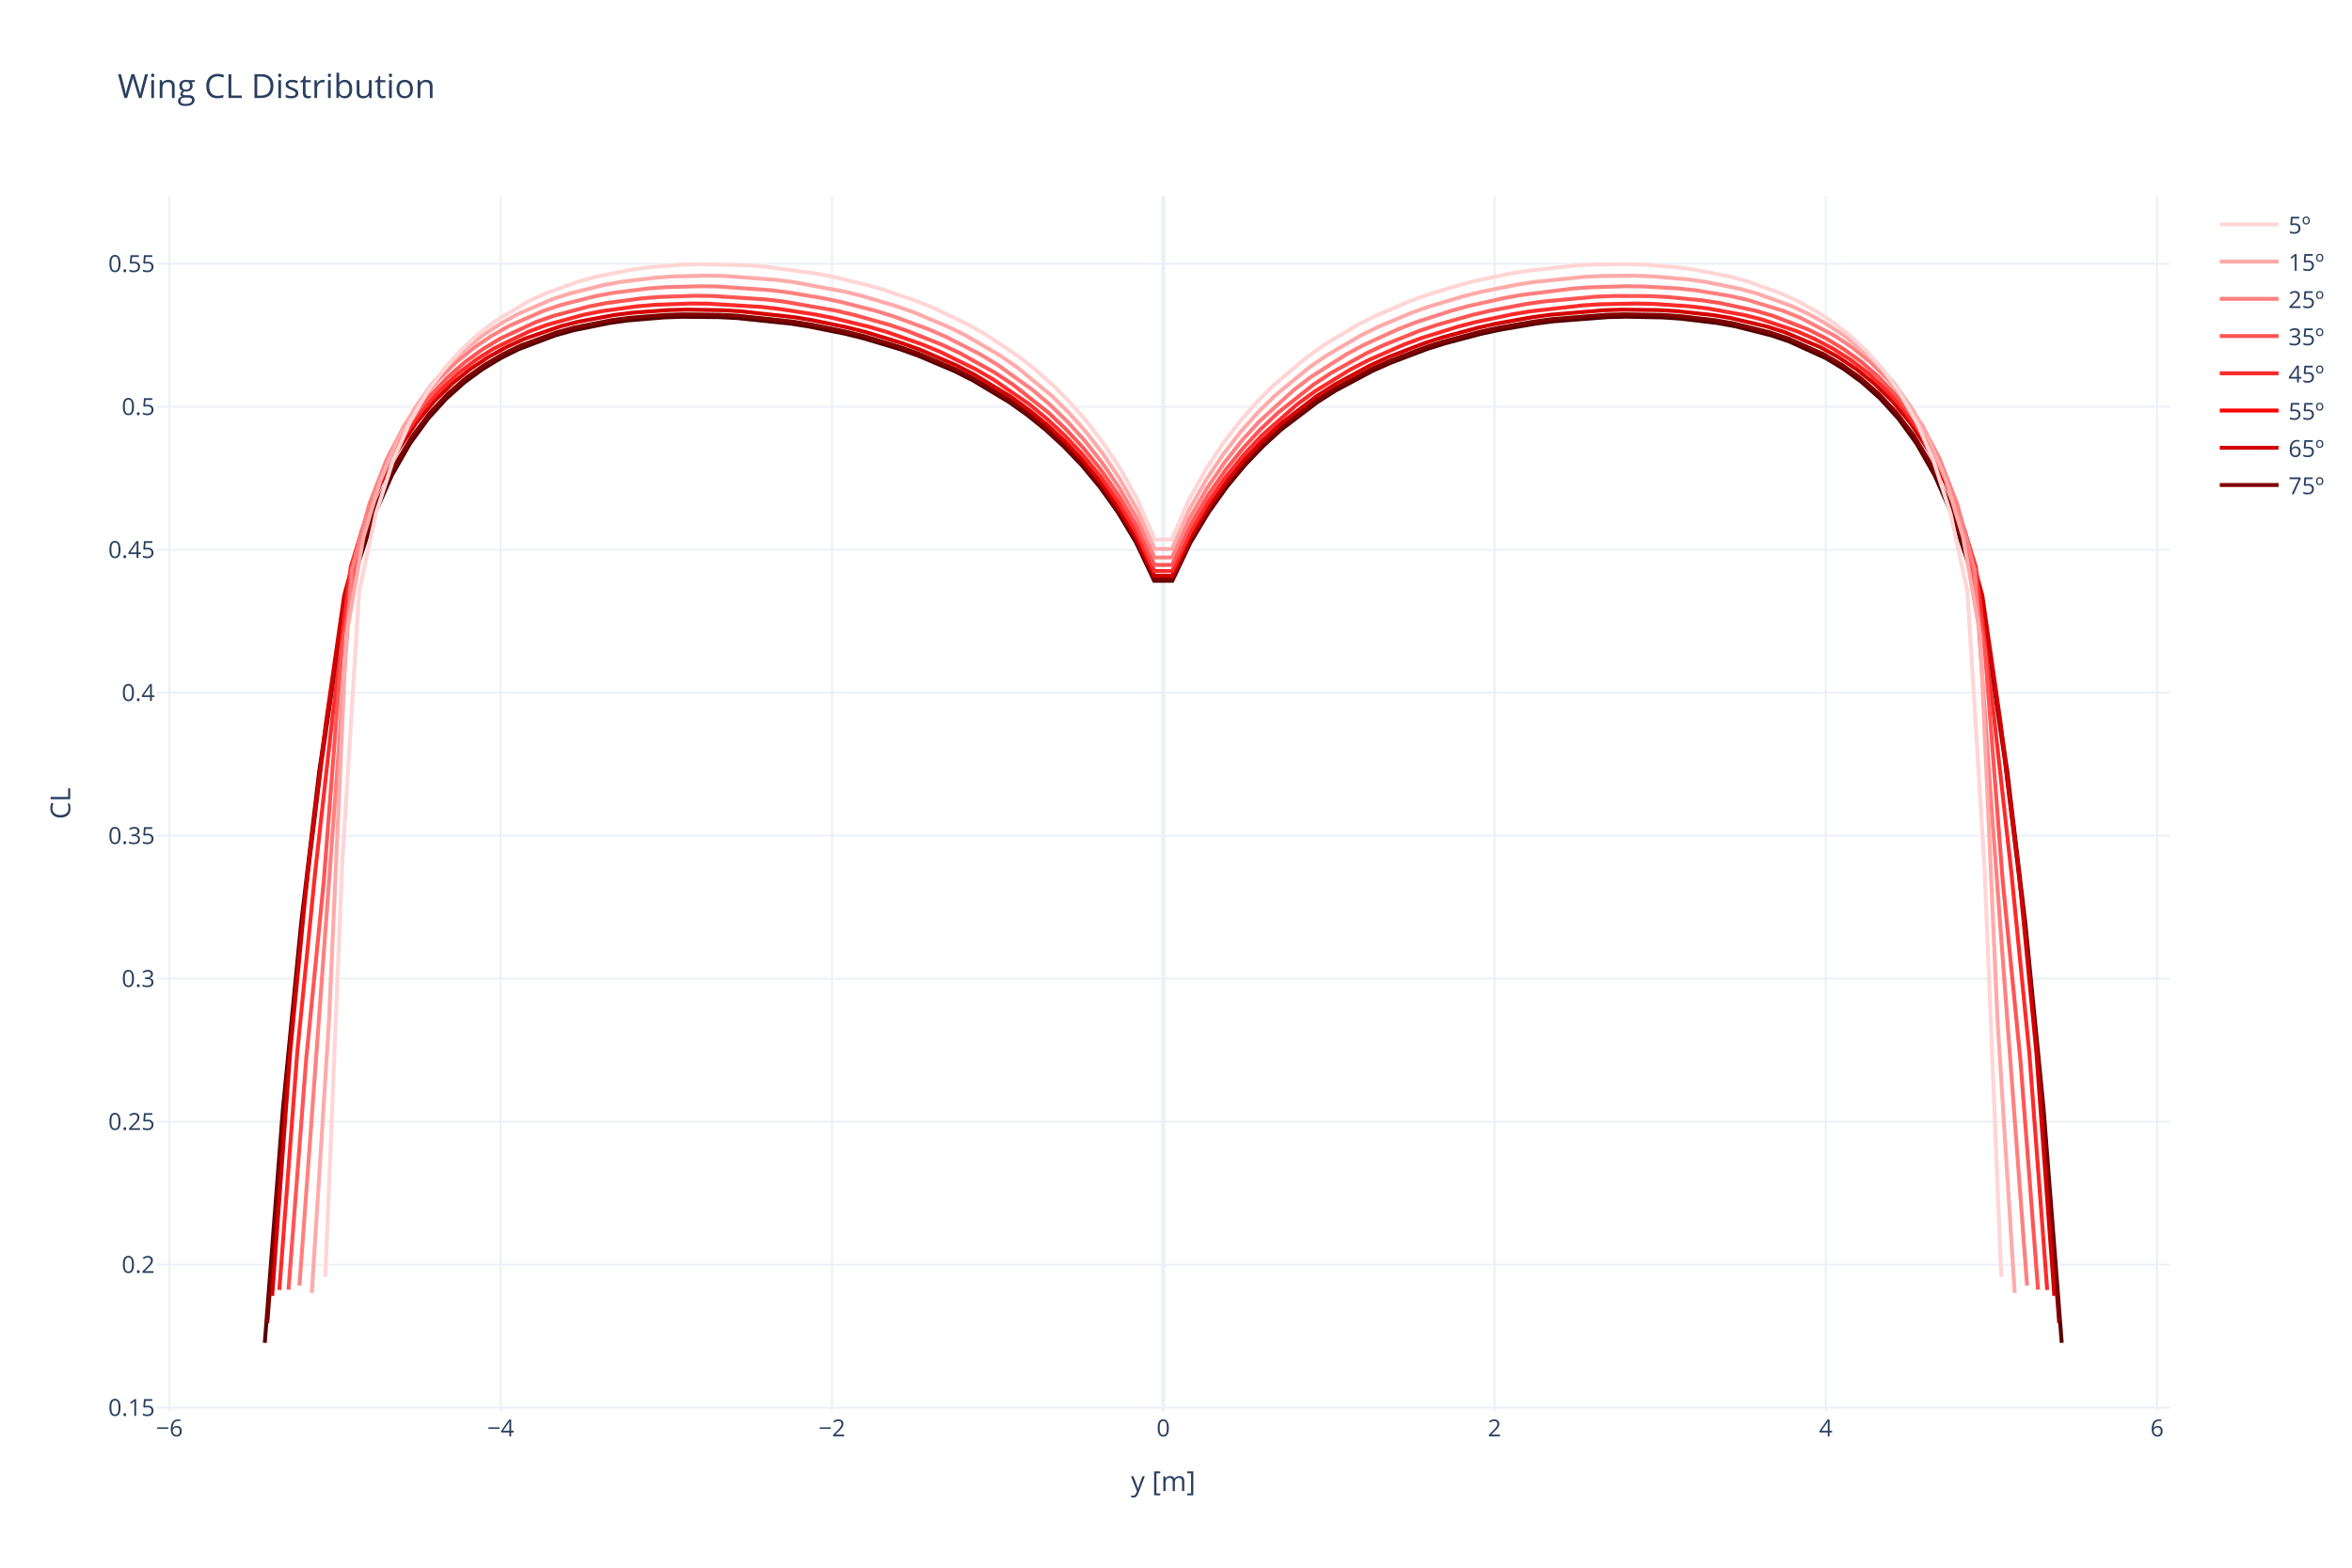 <?xml version="1.0" encoding="UTF-8" standalone="no"?>
<svg
   width="900pt"
   height="600pt"
   viewBox="0 0 900 600"
   version="1.1"
   id="svg145"
   sodipodi:docname="CL_vs_alpha2.svg"
   inkscape:version="1.4.2 (ebf0e94, 2025-05-08)"
   xmlns:inkscape="http://www.inkscape.org/namespaces/inkscape"
   xmlns:sodipodi="http://sodipodi.sourceforge.net/DTD/sodipodi-0.dtd"
   xmlns:xlink="http://www.w3.org/1999/xlink"
   xmlns="http://www.w3.org/2000/svg"
   xmlns:svg="http://www.w3.org/2000/svg">
  <sodipodi:namedview
     id="namedview145"
     pagecolor="#505050"
     bordercolor="#eeeeee"
     borderopacity="1"
     inkscape:showpageshadow="0"
     inkscape:pageopacity="0"
     inkscape:pagecheckerboard="0"
     inkscape:deskcolor="#505050"
     inkscape:document-units="pt"
     inkscape:zoom="1.16625"
     inkscape:cx="600.21436"
     inkscape:cy="400"
     inkscape:window-width="1920"
     inkscape:window-height="1171"
     inkscape:window-x="-9"
     inkscape:window-y="-9"
     inkscape:window-maximized="1"
     inkscape:current-layer="svg145" />
  <defs
     id="defs30">
    <g
       id="g30">
      <g
         id="glyph-0-0">
        <path
           d="M 0.453 -2.875 L 0.453 -3.469 L 4.688 -3.469 L 4.688 -2.875 Z M 0.453 -2.875 "
           id="path1" />
      </g>
      <g
         id="glyph-1-0">
        <path
           d="M 0.516 -2.75 C 0.516 -4.008 0.758 -4.953 1.25 -5.578 C 1.738 -6.203 2.461 -6.516 3.422 -6.516 C 3.754 -6.516 4.016 -6.488 4.203 -6.438 L 4.203 -5.812 C 3.984 -5.883 3.727 -5.922 3.438 -5.922 C 2.75 -5.922 2.223 -5.703 1.859 -5.266 C 1.492 -4.836 1.297 -4.164 1.266 -3.25 L 1.312 -3.25 C 1.633 -3.75 2.145 -4 2.844 -4 C 3.414 -4 3.867 -3.82 4.203 -3.469 C 4.535 -3.125 4.703 -2.656 4.703 -2.062 C 4.703 -1.395 4.52 -0.867 4.156 -0.484 C 3.789 -0.098 3.301 0.094 2.688 0.094 C 2.02 0.094 1.488 -0.156 1.094 -0.656 C 0.707 -1.156 0.516 -1.852 0.516 -2.75 Z M 2.672 -0.531 C 3.086 -0.531 3.41 -0.66 3.641 -0.922 C 3.867 -1.18 3.984 -1.562 3.984 -2.062 C 3.984 -2.488 3.875 -2.82 3.656 -3.062 C 3.445 -3.301 3.129 -3.422 2.703 -3.422 C 2.441 -3.422 2.203 -3.367 1.984 -3.266 C 1.766 -3.16 1.586 -3.008 1.453 -2.812 C 1.328 -2.625 1.266 -2.426 1.266 -2.219 C 1.266 -1.914 1.32 -1.633 1.438 -1.375 C 1.551 -1.113 1.719 -0.906 1.938 -0.75 C 2.156 -0.602 2.398 -0.531 2.672 -0.531 Z M 2.672 -0.531 "
           id="path2" />
      </g>
      <g
         id="glyph-1-1">
        <path
           d="M 4.969 -1.484 L 4.016 -1.484 L 4.016 0 L 3.312 0 L 3.312 -1.484 L 0.188 -1.484 L 0.188 -2.109 L 3.234 -6.453 L 4.016 -6.453 L 4.016 -2.141 L 4.969 -2.141 Z M 3.312 -2.141 L 3.312 -4.281 C 3.312 -4.695 3.328 -5.172 3.359 -5.703 L 3.328 -5.703 C 3.18 -5.422 3.047 -5.188 2.922 -5 L 0.922 -2.141 Z M 3.312 -2.141 "
           id="path3" />
      </g>
      <g
         id="glyph-1-2">
        <path
           d="M 4.656 0 L 0.438 0 L 0.438 -0.625 L 2.125 -2.328 C 2.645 -2.848 2.984 -3.219 3.141 -3.438 C 3.305 -3.664 3.43 -3.883 3.516 -4.094 C 3.598 -4.301 3.641 -4.531 3.641 -4.781 C 3.641 -5.125 3.535 -5.395 3.328 -5.594 C 3.117 -5.789 2.832 -5.891 2.469 -5.891 C 2.195 -5.891 1.941 -5.844 1.703 -5.75 C 1.461 -5.664 1.195 -5.508 0.906 -5.281 L 0.516 -5.781 C 1.109 -6.27 1.754 -6.516 2.453 -6.516 C 3.055 -6.516 3.531 -6.359 3.875 -6.047 C 4.219 -5.742 4.391 -5.332 4.391 -4.812 C 4.391 -4.406 4.273 -4 4.047 -3.594 C 3.816 -3.195 3.391 -2.695 2.766 -2.094 L 1.359 -0.719 L 1.359 -0.672 L 4.656 -0.672 Z M 4.656 0 "
           id="path4" />
      </g>
      <g
         id="glyph-1-3">
        <path
           d="M 4.703 -3.219 C 4.703 -2.113 4.523 -1.285 4.172 -0.734 C 3.816 -0.18 3.281 0.094 2.562 0.094 C 1.875 0.094 1.348 -0.188 0.984 -0.75 C 0.629 -1.312 0.453 -2.133 0.453 -3.219 C 0.453 -4.344 0.625 -5.176 0.969 -5.719 C 1.32 -6.258 1.852 -6.531 2.562 -6.531 C 3.258 -6.531 3.789 -6.242 4.156 -5.672 C 4.52 -5.109 4.703 -4.289 4.703 -3.219 Z M 1.188 -3.219 C 1.188 -2.281 1.297 -1.598 1.516 -1.172 C 1.734 -0.754 2.082 -0.547 2.562 -0.547 C 3.051 -0.547 3.406 -0.758 3.625 -1.188 C 3.844 -1.625 3.953 -2.301 3.953 -3.219 C 3.953 -4.145 3.844 -4.82 3.625 -5.25 C 3.406 -5.676 3.051 -5.891 2.562 -5.891 C 2.082 -5.891 1.734 -5.676 1.516 -5.25 C 1.297 -4.832 1.188 -4.156 1.188 -3.219 Z M 1.188 -3.219 "
           id="path5" />
      </g>
      <g
         id="glyph-1-4">
        <path
           d="M 0.672 -0.469 C 0.672 -0.664 0.711 -0.812 0.797 -0.906 C 0.891 -1.008 1.02 -1.062 1.188 -1.062 C 1.352 -1.062 1.484 -1.008 1.578 -0.906 C 1.68 -0.812 1.734 -0.664 1.734 -0.469 C 1.734 -0.281 1.68 -0.133 1.578 -0.031 C 1.484 0.07 1.352 0.125 1.188 0.125 C 1.039 0.125 0.914 0.078 0.812 -0.016 C 0.719 -0.109 0.672 -0.258 0.672 -0.469 Z M 0.672 -0.469 "
           id="path6" />
      </g>
      <g
         id="glyph-1-5">
        <path
           d="M 3.141 0 L 2.438 0 L 2.438 -4.578 C 2.438 -4.961 2.445 -5.32 2.469 -5.656 C 2.406 -5.594 2.332 -5.523 2.25 -5.453 C 2.176 -5.391 1.832 -5.109 1.219 -4.609 L 0.828 -5.109 L 2.531 -6.422 L 3.141 -6.422 Z M 3.141 0 "
           id="path7" />
      </g>
      <g
         id="glyph-1-6">
        <path
           d="M 2.453 -3.922 C 3.129 -3.922 3.66 -3.754 4.047 -3.422 C 4.43 -3.086 4.625 -2.629 4.625 -2.047 C 4.625 -1.379 4.41 -0.852 3.984 -0.469 C 3.566 -0.094 2.984 0.094 2.234 0.094 C 1.516 0.094 0.961 -0.023 0.578 -0.266 L 0.578 -0.969 C 0.785 -0.832 1.039 -0.727 1.344 -0.656 C 1.656 -0.582 1.957 -0.547 2.25 -0.547 C 2.77 -0.547 3.172 -0.664 3.453 -0.906 C 3.734 -1.145 3.875 -1.492 3.875 -1.953 C 3.875 -2.859 3.328 -3.312 2.234 -3.312 C 1.953 -3.312 1.578 -3.266 1.109 -3.172 L 0.734 -3.422 L 0.984 -6.422 L 4.172 -6.422 L 4.172 -5.75 L 1.609 -5.75 L 1.438 -3.828 C 1.781 -3.891 2.117 -3.922 2.453 -3.922 Z M 2.453 -3.922 "
           id="path8" />
      </g>
      <g
         id="glyph-1-7">
        <path
           d="M 4.422 -4.906 C 4.422 -4.5 4.305 -4.164 4.078 -3.906 C 3.848 -3.645 3.52 -3.473 3.094 -3.391 L 3.094 -3.344 C 3.613 -3.281 4 -3.117 4.25 -2.859 C 4.5 -2.598 4.625 -2.25 4.625 -1.812 C 4.625 -1.207 4.41 -0.738 3.984 -0.406 C 3.555 -0.07 2.953 0.094 2.172 0.094 C 1.828 0.094 1.516 0.066 1.234 0.016 C 0.953 -0.035 0.676 -0.129 0.406 -0.266 L 0.406 -0.953 C 0.688 -0.816 0.984 -0.711 1.297 -0.641 C 1.617 -0.566 1.922 -0.531 2.203 -0.531 C 3.305 -0.531 3.859 -0.969 3.859 -1.844 C 3.859 -2.613 3.25 -3 2.031 -3 L 1.391 -3 L 1.391 -3.641 L 2.031 -3.641 C 2.531 -3.641 2.926 -3.75 3.219 -3.969 C 3.52 -4.188 3.672 -4.492 3.672 -4.891 C 3.672 -5.203 3.562 -5.445 3.344 -5.625 C 3.125 -5.801 2.832 -5.891 2.469 -5.891 C 2.188 -5.891 1.922 -5.852 1.672 -5.781 C 1.422 -5.707 1.133 -5.566 0.812 -5.359 L 0.453 -5.844 C 0.711 -6.051 1.016 -6.211 1.359 -6.328 C 1.703 -6.453 2.066 -6.516 2.453 -6.516 C 3.078 -6.516 3.562 -6.367 3.906 -6.078 C 4.25 -5.797 4.422 -5.406 4.422 -4.906 Z M 4.422 -4.906 "
           id="path9" />
      </g>
      <g
         id="glyph-1-8">
        <path
           d="M 3.078 -4.984 C 3.078 -4.504 2.953 -4.129 2.703 -3.859 C 2.453 -3.598 2.109 -3.469 1.672 -3.469 C 1.242 -3.469 0.906 -3.602 0.656 -3.875 C 0.414 -4.145 0.297 -4.516 0.297 -4.984 C 0.297 -5.461 0.414 -5.832 0.656 -6.094 C 0.906 -6.363 1.25 -6.5 1.688 -6.5 C 2.133 -6.5 2.477 -6.363 2.719 -6.094 C 2.957 -5.832 3.078 -5.461 3.078 -4.984 Z M 0.828 -4.984 C 0.828 -4.629 0.891 -4.363 1.016 -4.188 C 1.148 -4.008 1.375 -3.922 1.688 -3.922 C 1.988 -3.922 2.207 -4.008 2.344 -4.188 C 2.477 -4.363 2.547 -4.629 2.547 -4.984 C 2.547 -5.348 2.477 -5.613 2.344 -5.781 C 2.207 -5.957 1.988 -6.047 1.688 -6.047 C 1.383 -6.047 1.164 -5.957 1.031 -5.781 C 0.895 -5.613 0.828 -5.348 0.828 -4.984 Z M 0.828 -4.984 "
           id="path10" />
      </g>
      <g
         id="glyph-1-9">
        <path
           d="M 1.25 0 L 3.922 -5.75 L 0.406 -5.75 L 0.406 -6.422 L 4.688 -6.422 L 4.688 -5.844 L 2.062 0 Z M 1.25 0 "
           id="path11" />
      </g>
      <g
         id="glyph-2-0">
        <path
           d="M 9.188 0 L 8.156 0 L 6.312 -6.094 C 6.227 -6.363 6.129 -6.703 6.016 -7.109 C 5.91 -7.523 5.859 -7.773 5.859 -7.859 C 5.766 -7.305 5.617 -6.707 5.422 -6.062 L 3.641 0 L 2.594 0 L 0.172 -9.109 L 1.281 -9.109 L 2.734 -3.484 C 2.93 -2.691 3.07 -1.977 3.156 -1.344 C 3.27 -2.102 3.438 -2.844 3.656 -3.562 L 5.297 -9.109 L 6.406 -9.109 L 8.125 -3.516 C 8.32 -2.867 8.488 -2.145 8.625 -1.344 C 8.707 -1.926 8.859 -2.645 9.078 -3.5 L 10.516 -9.109 L 11.625 -9.109 Z M 9.188 0 "
           id="path12" />
      </g>
      <g
         id="glyph-2-1">
        <path
           d="M 2.125 0 L 1.094 0 L 1.094 -6.828 L 2.125 -6.828 Z M 1.016 -8.672 C 1.016 -8.91 1.07 -9.082 1.188 -9.188 C 1.301 -9.301 1.445 -9.359 1.625 -9.359 C 1.789 -9.359 1.93 -9.301 2.047 -9.188 C 2.172 -9.07 2.234 -8.898 2.234 -8.672 C 2.234 -8.441 2.172 -8.27 2.047 -8.156 C 1.93 -8.039 1.789 -7.984 1.625 -7.984 C 1.445 -7.984 1.301 -8.039 1.188 -8.156 C 1.07 -8.27 1.016 -8.441 1.016 -8.672 Z M 1.016 -8.672 "
           id="path13" />
      </g>
      <g
         id="glyph-2-2">
        <path
           d="M 5.766 0 L 5.766 -4.406 C 5.766 -4.969 5.633 -5.383 5.375 -5.656 C 5.125 -5.926 4.734 -6.062 4.203 -6.062 C 3.484 -6.062 2.957 -5.867 2.625 -5.484 C 2.289 -5.098 2.125 -4.461 2.125 -3.578 L 2.125 0 L 1.094 0 L 1.094 -6.828 L 1.938 -6.828 L 2.109 -5.891 L 2.156 -5.891 C 2.363 -6.223 2.656 -6.484 3.031 -6.672 C 3.414 -6.859 3.848 -6.953 4.328 -6.953 C 5.141 -6.953 5.754 -6.754 6.172 -6.359 C 6.586 -5.961 6.797 -5.328 6.797 -4.453 L 6.797 0 Z M 5.766 0 "
           id="path14" />
      </g>
      <g
         id="glyph-2-3">
        <path
           d="M 6.688 -6.828 L 6.688 -6.172 L 5.422 -6.016 C 5.535 -5.867 5.633 -5.676 5.719 -5.438 C 5.812 -5.207 5.859 -4.945 5.859 -4.656 C 5.859 -3.988 5.629 -3.453 5.172 -3.047 C 4.723 -2.648 4.098 -2.453 3.297 -2.453 C 3.098 -2.453 2.91 -2.473 2.734 -2.516 C 2.285 -2.273 2.062 -1.977 2.062 -1.625 C 2.062 -1.438 2.141 -1.297 2.297 -1.203 C 2.453 -1.117 2.719 -1.078 3.094 -1.078 L 4.297 -1.078 C 5.035 -1.078 5.602 -0.922 6 -0.609 C 6.395 -0.305 6.594 0.141 6.594 0.734 C 6.594 1.492 6.289 2.07 5.688 2.469 C 5.082 2.863 4.195 3.062 3.031 3.062 C 2.133 3.062 1.445 2.895 0.969 2.562 C 0.488 2.227 0.25 1.758 0.25 1.156 C 0.25 0.738 0.379 0.379 0.641 0.078 C 0.91 -0.223 1.285 -0.426 1.766 -0.531 C 1.586 -0.613 1.438 -0.738 1.312 -0.906 C 1.195 -1.07 1.141 -1.266 1.141 -1.484 C 1.141 -1.734 1.207 -1.953 1.344 -2.141 C 1.477 -2.328 1.688 -2.504 1.969 -2.672 C 1.613 -2.816 1.328 -3.062 1.109 -3.406 C 0.891 -3.758 0.781 -4.16 0.781 -4.609 C 0.781 -5.359 1.004 -5.938 1.453 -6.344 C 1.898 -6.75 2.535 -6.953 3.359 -6.953 C 3.711 -6.953 4.035 -6.91 4.328 -6.828 Z M 1.234 1.141 C 1.234 1.516 1.391 1.797 1.703 1.984 C 2.016 2.172 2.461 2.266 3.047 2.266 C 3.91 2.266 4.551 2.133 4.969 1.875 C 5.383 1.625 5.594 1.273 5.594 0.828 C 5.594 0.461 5.477 0.207 5.25 0.062 C 5.02 -0.082 4.594 -0.156 3.969 -0.156 L 2.734 -0.156 C 2.254 -0.156 1.883 -0.047 1.625 0.172 C 1.363 0.398 1.234 0.723 1.234 1.141 Z M 1.797 -4.641 C 1.797 -4.16 1.93 -3.797 2.203 -3.547 C 2.473 -3.305 2.848 -3.188 3.328 -3.188 C 4.336 -3.188 4.844 -3.676 4.844 -4.656 C 4.844 -5.676 4.332 -6.188 3.312 -6.188 C 2.82 -6.188 2.445 -6.055 2.188 -5.797 C 1.926 -5.535 1.797 -5.148 1.797 -4.641 Z M 1.797 -4.641 "
           id="path15" />
      </g>
      <g
         id="glyph-2-4" />
      <g
         id="glyph-2-5">
        <path
           d="M 5.156 -8.281 C 4.145 -8.281 3.348 -7.945 2.766 -7.281 C 2.191 -6.613 1.906 -5.703 1.906 -4.547 C 1.906 -3.359 2.188 -2.438 2.75 -1.781 C 3.312 -1.133 4.109 -0.812 5.141 -0.812 C 5.773 -0.812 6.5 -0.926 7.312 -1.156 L 7.312 -0.234 C 6.676 0.004 5.895 0.125 4.969 0.125 C 3.633 0.125 2.602 -0.281 1.875 -1.094 C 1.145 -1.906 0.781 -3.062 0.781 -4.562 C 0.781 -5.5 0.953 -6.32 1.297 -7.031 C 1.648 -7.738 2.156 -8.281 2.812 -8.656 C 3.477 -9.039 4.258 -9.234 5.156 -9.234 C 6.113 -9.234 6.945 -9.055 7.656 -8.703 L 7.219 -7.797 C 6.531 -8.117 5.844 -8.281 5.156 -8.281 Z M 5.156 -8.281 "
           id="path16" />
      </g>
      <g
         id="glyph-2-6">
        <path
           d="M 1.25 0 L 1.25 -9.109 L 2.312 -9.109 L 2.312 -0.953 L 6.328 -0.953 L 6.328 0 Z M 1.25 0 "
           id="path17" />
      </g>
      <g
         id="glyph-2-7">
        <path
           d="M 8.516 -4.641 C 8.516 -3.141 8.102 -1.988 7.281 -1.188 C 6.469 -0.395 5.297 0 3.766 0 L 1.25 0 L 1.25 -9.109 L 4.047 -9.109 C 5.453 -9.109 6.547 -8.711 7.328 -7.922 C 8.117 -7.141 8.516 -6.047 8.516 -4.641 Z M 7.391 -4.594 C 7.391 -5.781 7.094 -6.676 6.5 -7.281 C 5.906 -7.883 5.02 -8.188 3.844 -8.188 L 2.312 -8.188 L 2.312 -0.922 L 3.594 -0.922 C 4.852 -0.922 5.801 -1.227 6.438 -1.844 C 7.07 -2.469 7.391 -3.383 7.391 -4.594 Z M 7.391 -4.594 "
           id="path18" />
      </g>
      <g
         id="glyph-2-8">
        <path
           d="M 5.5 -1.859 C 5.5 -1.223 5.258 -0.734 4.781 -0.391 C 4.312 -0.047 3.648 0.125 2.797 0.125 C 1.891 0.125 1.18 -0.02 0.672 -0.312 L 0.672 -1.266 C 1.004 -1.098 1.359 -0.969 1.734 -0.875 C 2.109 -0.781 2.469 -0.734 2.812 -0.734 C 3.352 -0.734 3.77 -0.816 4.062 -0.984 C 4.352 -1.16 4.5 -1.426 4.5 -1.781 C 4.5 -2.039 4.383 -2.266 4.156 -2.453 C 3.926 -2.641 3.477 -2.863 2.812 -3.125 C 2.176 -3.363 1.723 -3.57 1.453 -3.75 C 1.18 -3.926 0.977 -4.125 0.844 -4.344 C 0.719 -4.57 0.656 -4.844 0.656 -5.156 C 0.656 -5.707 0.879 -6.145 1.328 -6.469 C 1.785 -6.789 2.41 -6.953 3.203 -6.953 C 3.93 -6.953 4.648 -6.801 5.359 -6.5 L 4.984 -5.656 C 4.297 -5.938 3.676 -6.078 3.125 -6.078 C 2.633 -6.078 2.266 -6 2.016 -5.844 C 1.766 -5.695 1.641 -5.488 1.641 -5.219 C 1.641 -5.031 1.688 -4.875 1.781 -4.75 C 1.875 -4.625 2.023 -4.5 2.234 -4.375 C 2.441 -4.258 2.844 -4.094 3.438 -3.875 C 4.238 -3.582 4.781 -3.285 5.062 -2.984 C 5.352 -2.691 5.5 -2.316 5.5 -1.859 Z M 5.5 -1.859 "
           id="path19" />
      </g>
      <g
         id="glyph-2-9">
        <path
           d="M 3.297 -0.734 C 3.484 -0.734 3.66 -0.742 3.828 -0.766 C 3.992 -0.797 4.129 -0.828 4.234 -0.859 L 4.234 -0.062 C 4.117 -0.008 3.953 0.031 3.734 0.062 C 3.516 0.102 3.32 0.125 3.156 0.125 C 1.832 0.125 1.172 -0.57 1.172 -1.969 L 1.172 -6.016 L 0.188 -6.016 L 0.188 -6.516 L 1.172 -6.953 L 1.609 -8.406 L 2.203 -8.406 L 2.203 -6.828 L 4.188 -6.828 L 4.188 -6.016 L 2.203 -6.016 L 2.203 -2 C 2.203 -1.594 2.301 -1.281 2.5 -1.062 C 2.695 -0.844 2.961 -0.734 3.297 -0.734 Z M 3.297 -0.734 "
           id="path20" />
      </g>
      <g
         id="glyph-2-10">
        <path
           d="M 4.203 -6.953 C 4.504 -6.953 4.781 -6.926 5.031 -6.875 L 4.875 -5.922 C 4.594 -5.973 4.348 -6 4.141 -6 C 3.586 -6 3.113 -5.773 2.719 -5.328 C 2.32 -4.879 2.125 -4.32 2.125 -3.656 L 2.125 0 L 1.094 0 L 1.094 -6.828 L 1.953 -6.828 L 2.062 -5.562 L 2.109 -5.562 C 2.367 -6 2.676 -6.336 3.031 -6.578 C 3.383 -6.828 3.773 -6.953 4.203 -6.953 Z M 4.203 -6.953 "
           id="path21" />
      </g>
      <g
         id="glyph-2-11">
        <path
           d="M 4.266 -6.938 C 5.16 -6.938 5.859 -6.629 6.359 -6.016 C 6.859 -5.398 7.109 -4.535 7.109 -3.422 C 7.109 -2.297 6.859 -1.422 6.359 -0.797 C 5.859 -0.18 5.16 0.125 4.266 0.125 C 3.828 0.125 3.422 0.039 3.047 -0.125 C 2.68 -0.289 2.375 -0.539 2.125 -0.875 L 2.047 -0.875 L 1.844 0 L 1.094 0 L 1.094 -9.688 L 2.125 -9.688 L 2.125 -7.328 C 2.125 -6.805 2.109 -6.336 2.078 -5.922 L 2.125 -5.922 C 2.602 -6.598 3.316 -6.938 4.266 -6.938 Z M 4.125 -6.062 C 3.414 -6.062 2.906 -5.859 2.594 -5.453 C 2.281 -5.055 2.125 -4.379 2.125 -3.422 C 2.125 -2.461 2.285 -1.773 2.609 -1.359 C 2.93 -0.941 3.441 -0.734 4.141 -0.734 C 4.773 -0.734 5.25 -0.961 5.562 -1.422 C 5.875 -1.891 6.031 -2.562 6.031 -3.438 C 6.031 -4.32 5.875 -4.977 5.562 -5.406 C 5.25 -5.844 4.77 -6.062 4.125 -6.062 Z M 4.125 -6.062 "
           id="path22" />
      </g>
      <g
         id="glyph-2-12">
        <path
           d="M 2.062 -6.828 L 2.062 -2.391 C 2.062 -1.836 2.188 -1.422 2.438 -1.141 C 2.695 -0.867 3.098 -0.734 3.641 -0.734 C 4.348 -0.734 4.867 -0.926 5.203 -1.312 C 5.535 -1.707 5.703 -2.348 5.703 -3.234 L 5.703 -6.828 L 6.734 -6.828 L 6.734 0 L 5.875 0 L 5.734 -0.922 L 5.672 -0.922 C 5.461 -0.578 5.172 -0.316 4.797 -0.141 C 4.422 0.035 3.988 0.125 3.5 0.125 C 2.676 0.125 2.055 -0.07 1.641 -0.469 C 1.223 -0.863 1.016 -1.492 1.016 -2.359 L 1.016 -6.828 Z M 2.062 -6.828 "
           id="path23" />
      </g>
      <g
         id="glyph-2-13">
        <path
           d="M 6.984 -3.422 C 6.984 -2.305 6.703 -1.438 6.141 -0.812 C 5.578 -0.188 4.805 0.125 3.828 0.125 C 3.211 0.125 2.664 -0.016 2.188 -0.297 C 1.719 -0.586 1.352 -1 1.094 -1.531 C 0.844 -2.07 0.719 -2.703 0.719 -3.422 C 0.719 -4.535 0.992 -5.398 1.547 -6.016 C 2.109 -6.641 2.879 -6.953 3.859 -6.953 C 4.816 -6.953 5.578 -6.633 6.141 -6 C 6.703 -5.363 6.984 -4.504 6.984 -3.422 Z M 1.781 -3.422 C 1.781 -2.547 1.953 -1.879 2.297 -1.422 C 2.648 -0.961 3.164 -0.734 3.844 -0.734 C 4.52 -0.734 5.035 -0.961 5.391 -1.422 C 5.742 -1.879 5.922 -2.547 5.922 -3.422 C 5.922 -4.285 5.742 -4.941 5.391 -5.391 C 5.035 -5.836 4.516 -6.062 3.828 -6.062 C 3.148 -6.062 2.641 -5.836 2.297 -5.391 C 1.953 -4.953 1.781 -4.297 1.781 -3.422 Z M 1.781 -3.422 "
           id="path24" />
      </g>
      <g
         id="glyph-3-0">
        <path
           d="M 0.016 -5.625 L 0.922 -5.625 L 2.156 -2.422 C 2.426 -1.68 2.594 -1.148 2.656 -0.828 L 2.703 -0.828 C 2.742 -1.004 2.832 -1.301 2.969 -1.719 C 3.113 -2.145 3.582 -3.445 4.375 -5.625 L 5.281 -5.625 L 2.859 0.781 C 2.617 1.414 2.336 1.863 2.016 2.125 C 1.703 2.383 1.312 2.516 0.844 2.516 C 0.594 2.516 0.336 2.488 0.078 2.438 L 0.078 1.75 C 0.266 1.789 0.477 1.812 0.719 1.812 C 1.301 1.812 1.719 1.484 1.969 0.828 L 2.281 0.031 Z M 0.016 -5.625 "
           id="path25" />
      </g>
      <g
         id="glyph-3-1" />
      <g
         id="glyph-3-2">
        <path
           d="M 3.188 1.656 L 0.844 1.656 L 0.844 -7.5 L 3.188 -7.5 L 3.188 -6.766 L 1.719 -6.766 L 1.719 0.938 L 3.188 0.938 Z M 3.188 1.656 "
           id="path26" />
      </g>
      <g
         id="glyph-3-3">
        <path
           d="M 8.062 0 L 8.062 -3.656 C 8.062 -4.102 7.961 -4.438 7.766 -4.656 C 7.578 -4.883 7.285 -5 6.891 -5 C 6.359 -5 5.961 -4.848 5.703 -4.547 C 5.453 -4.242 5.328 -3.773 5.328 -3.141 L 5.328 0 L 4.484 0 L 4.484 -3.656 C 4.484 -4.102 4.383 -4.438 4.188 -4.656 C 4 -4.883 3.703 -5 3.297 -5 C 2.766 -5 2.375 -4.836 2.125 -4.516 C 1.875 -4.203 1.75 -3.68 1.75 -2.953 L 1.75 0 L 0.906 0 L 0.906 -5.625 L 1.594 -5.625 L 1.734 -4.844 L 1.781 -4.844 C 1.938 -5.125 2.16 -5.336 2.453 -5.484 C 2.742 -5.641 3.07 -5.719 3.438 -5.719 C 4.312 -5.719 4.883 -5.398 5.156 -4.766 L 5.203 -4.766 C 5.367 -5.055 5.609 -5.285 5.922 -5.453 C 6.242 -5.629 6.609 -5.719 7.016 -5.719 C 7.648 -5.719 8.125 -5.555 8.438 -5.234 C 8.758 -4.91 8.922 -4.391 8.922 -3.672 L 8.922 0 Z M 8.062 0 "
           id="path27" />
      </g>
      <g
         id="glyph-3-4">
        <path
           d="M 0.266 0.938 L 1.75 0.938 L 1.75 -6.766 L 0.266 -6.766 L 0.266 -7.5 L 2.609 -7.5 L 2.609 1.656 L 0.266 1.656 Z M 0.266 0.938 "
           id="path28" />
      </g>
      <g
         id="glyph-4-0">
        <path
           d="M -6.828 -4.234 C -6.828 -3.41 -6.551 -2.758 -6 -2.281 C -5.445 -1.812 -4.695 -1.578 -3.75 -1.578 C -2.77 -1.578 -2.008 -1.805 -1.469 -2.266 C -0.938 -2.723 -0.672 -3.379 -0.672 -4.234 C -0.672 -4.754 -0.766 -5.348 -0.953 -6.016 L -0.188 -6.016 C 0.008 -5.492 0.109 -4.852 0.109 -4.094 C 0.109 -2.988 -0.223 -2.133 -0.891 -1.531 C -1.566 -0.938 -2.523 -0.641 -3.766 -0.641 C -4.535 -0.641 -5.207 -0.781 -5.781 -1.062 C -6.363 -1.352 -6.812 -1.77 -7.125 -2.312 C -7.445 -2.863 -7.609 -3.508 -7.609 -4.25 C -7.609 -5.031 -7.461 -5.719 -7.172 -6.312 L -6.422 -5.938 C -6.691 -5.375 -6.828 -4.805 -6.828 -4.234 Z M -6.828 -4.234 "
           id="path29" />
      </g>
      <g
         id="glyph-4-1">
        <path
           d="M 0 -1.031 L -7.5 -1.031 L -7.5 -1.906 L -0.797 -1.906 L -0.797 -5.203 L 0 -5.203 Z M 0 -1.031 "
           id="path30" />
      </g>
    </g>
  </defs>
  <rect
     x="-90"
     y="-60"
     width="1080"
     height="720"
     fill="rgb(100%, 100%, 100%)"
     fill-opacity="1"
     id="rect30" />
  <path
     fill="none"
     stroke-width="0.75"
     stroke-linecap="butt"
     stroke-linejoin="miter"
     stroke="rgb(92.155%, 94.116%, 97.253%)"
     stroke-opacity="1"
     stroke-miterlimit="4"
     d="M 64.836 75 L 64.836 540 "
     id="path31" />
  <path
     fill="none"
     stroke-width="0.75"
     stroke-linecap="butt"
     stroke-linejoin="miter"
     stroke="rgb(92.155%, 94.116%, 97.253%)"
     stroke-opacity="1"
     stroke-miterlimit="4"
     d="M 191.594 75 L 191.594 540 "
     id="path32" />
  <path
     fill="none"
     stroke-width="0.75"
     stroke-linecap="butt"
     stroke-linejoin="miter"
     stroke="rgb(92.155%, 94.116%, 97.253%)"
     stroke-opacity="1"
     stroke-miterlimit="4"
     d="M 318.359 75 L 318.359 540 "
     id="path33" />
  <path
     fill="none"
     stroke-width="0.75"
     stroke-linecap="butt"
     stroke-linejoin="miter"
     stroke="rgb(92.155%, 94.116%, 97.253%)"
     stroke-opacity="1"
     stroke-miterlimit="4"
     d="M 571.891 75 L 571.891 540 "
     id="path34" />
  <path
     fill="none"
     stroke-width="0.75"
     stroke-linecap="butt"
     stroke-linejoin="miter"
     stroke="rgb(92.155%, 94.116%, 97.253%)"
     stroke-opacity="1"
     stroke-miterlimit="4"
     d="M 698.656 75 L 698.656 540 "
     id="path35" />
  <path
     fill="none"
     stroke-width="0.75"
     stroke-linecap="butt"
     stroke-linejoin="miter"
     stroke="rgb(92.155%, 94.116%, 97.253%)"
     stroke-opacity="1"
     stroke-miterlimit="4"
     d="M 825.414 75 L 825.414 540 "
     id="path36" />
  <path
     fill="none"
     stroke-width="0.75"
     stroke-linecap="butt"
     stroke-linejoin="miter"
     stroke="rgb(92.155%, 94.116%, 97.253%)"
     stroke-opacity="1"
     stroke-miterlimit="4"
     d="M 60 538.754 L 830.25 538.754 "
     id="path37" />
  <path
     fill="none"
     stroke-width="0.75"
     stroke-linecap="butt"
     stroke-linejoin="miter"
     stroke="rgb(92.155%, 94.116%, 97.253%)"
     stroke-opacity="1"
     stroke-miterlimit="4"
     d="M 60 484.027 L 830.25 484.027 "
     id="path38" />
  <path
     fill="none"
     stroke-width="0.75"
     stroke-linecap="butt"
     stroke-linejoin="miter"
     stroke="rgb(92.155%, 94.116%, 97.253%)"
     stroke-opacity="1"
     stroke-miterlimit="4"
     d="M 60 429.301 L 830.25 429.301 "
     id="path39" />
  <path
     fill="none"
     stroke-width="0.75"
     stroke-linecap="butt"
     stroke-linejoin="miter"
     stroke="rgb(92.155%, 94.116%, 97.253%)"
     stroke-opacity="1"
     stroke-miterlimit="4"
     d="M 60 374.578 L 830.25 374.578 "
     id="path40" />
  <path
     fill="none"
     stroke-width="0.75"
     stroke-linecap="butt"
     stroke-linejoin="miter"
     stroke="rgb(92.155%, 94.116%, 97.253%)"
     stroke-opacity="1"
     stroke-miterlimit="4"
     d="M 60 319.852 L 830.25 319.852 "
     id="path41" />
  <path
     fill="none"
     stroke-width="0.75"
     stroke-linecap="butt"
     stroke-linejoin="miter"
     stroke="rgb(92.155%, 94.116%, 97.253%)"
     stroke-opacity="1"
     stroke-miterlimit="4"
     d="M 60 265.125 L 830.25 265.125 "
     id="path42" />
  <path
     fill="none"
     stroke-width="0.75"
     stroke-linecap="butt"
     stroke-linejoin="miter"
     stroke="rgb(92.155%, 94.116%, 97.253%)"
     stroke-opacity="1"
     stroke-miterlimit="4"
     d="M 60 210.398 L 830.25 210.398 "
     id="path43" />
  <path
     fill="none"
     stroke-width="0.75"
     stroke-linecap="butt"
     stroke-linejoin="miter"
     stroke="rgb(92.155%, 94.116%, 97.253%)"
     stroke-opacity="1"
     stroke-miterlimit="4"
     d="M 60 155.676 L 830.25 155.676 "
     id="path44" />
  <path
     fill="none"
     stroke-width="0.75"
     stroke-linecap="butt"
     stroke-linejoin="miter"
     stroke="rgb(92.155%, 94.116%, 97.253%)"
     stroke-opacity="1"
     stroke-miterlimit="4"
     d="M 60 100.949 L 830.25 100.949 "
     id="path45" />
  <path
     fill="none"
     stroke-width="1.5"
     stroke-linecap="butt"
     stroke-linejoin="miter"
     stroke="rgb(92.155%, 94.116%, 97.253%)"
     stroke-opacity="1"
     stroke-miterlimit="4"
     d="M 445.125 75 L 445.125 540 "
     id="path46" />
  <path
     fill="none"
     stroke-width="1.5"
     stroke-linecap="butt"
     stroke-linejoin="miter"
     stroke="rgb(33.333%, 0%, 0%)"
     stroke-opacity="1"
     stroke-miterlimit="2"
     d="M 101.324 513.938 L 108.27 424.359 L 115.215 353.648 L 122.16 295.156 L 129.105 248.496 L 136.051 218.887 L 142.996 197.73 L 149.941 181.926 L 156.887 169.77 L 163.836 160.207 L 170.781 152.559 L 177.727 146.348 L 184.672 141.262 L 191.617 137.07 L 198.562 133.605 L 212.453 128.363 L 219.398 126.422 L 233.289 123.609 L 240.234 122.648 L 254.121 121.484 L 261.066 121.246 L 274.965 121.371 L 281.91 121.719 L 302.746 123.887 L 309.691 124.988 L 323.578 127.785 L 330.523 129.512 L 344.414 133.664 L 351.359 136.148 L 365.25 142.043 L 372.195 145.539 L 386.086 153.848 L 393.039 158.797 L 399.984 164.391 L 406.926 170.746 L 413.871 177.996 L 420.816 186.352 L 427.762 196.078 L 434.707 207.637 L 441.652 222.285 L 448.598 222.285 L 455.543 207.637 L 462.488 196.078 L 469.434 186.352 L 476.379 177.996 L 483.324 170.746 L 490.266 164.391 L 504.164 153.848 L 511.109 149.453 L 525 142.043 L 531.945 138.93 L 545.836 133.664 L 552.781 131.461 L 566.672 127.785 L 573.613 126.285 L 587.504 123.887 L 594.449 122.977 L 615.285 121.371 L 622.238 121.207 L 636.129 121.484 L 643.074 121.949 L 656.961 123.609 L 663.906 124.852 L 677.797 128.363 L 684.742 130.734 L 698.633 137.07 L 705.578 141.262 L 712.523 146.348 L 719.469 152.559 L 726.414 160.207 L 733.363 169.77 L 740.309 181.926 L 747.254 197.73 L 754.199 218.887 L 761.145 248.496 L 768.09 295.156 L 775.035 353.648 L 781.98 424.359 L 788.926 513.938 "
     id="path47" />
  <path
     fill="none"
     stroke-width="1.5"
     stroke-linecap="butt"
     stroke-linejoin="miter"
     stroke="rgb(50.195%, 0%, 0%)"
     stroke-opacity="1"
     stroke-miterlimit="2"
     d="M 102.277 506.398 L 109.199 417.016 L 116.129 347.961 L 123.051 291.352 L 129.984 243.465 L 136.906 213.727 L 143.836 193.672 L 150.758 178.641 L 157.688 167.039 L 164.609 157.891 L 171.539 150.547 L 178.461 144.57 L 185.391 139.664 L 192.316 135.613 L 199.246 132.254 L 213.098 127.176 L 220.02 125.297 L 233.871 122.566 L 240.801 121.641 L 254.656 120.531 L 261.578 120.316 L 275.43 120.473 L 282.359 120.84 L 303.137 123.051 L 310.066 124.164 L 323.918 126.984 L 330.84 128.707 L 344.691 132.891 L 351.621 135.375 L 365.477 141.293 L 372.398 144.797 L 386.25 153.121 L 393.18 158.086 L 400.102 163.688 L 407.031 170.047 L 413.953 177.316 L 420.887 185.672 L 427.809 195.406 L 434.738 206.961 L 441.66 221.633 L 448.59 221.633 L 455.512 206.961 L 462.441 195.406 L 469.363 185.672 L 476.297 177.316 L 483.219 170.047 L 490.148 163.688 L 504 153.121 L 510.922 148.719 L 524.773 141.293 L 531.703 138.172 L 545.559 132.891 L 552.48 130.672 L 566.332 126.984 L 573.262 125.469 L 587.113 123.051 L 594.039 122.129 L 614.82 120.473 L 621.742 120.301 L 635.594 120.531 L 642.523 120.969 L 656.379 122.566 L 663.301 123.773 L 677.152 127.176 L 684.082 129.473 L 697.934 135.613 L 704.859 139.664 L 711.789 144.57 L 718.711 150.547 L 725.641 157.891 L 732.562 167.039 L 739.492 178.641 L 746.414 193.672 L 753.344 213.727 L 760.266 243.465 L 767.199 291.352 L 774.121 347.961 L 781.051 417.016 L 787.973 506.398 "
     id="path48" />
  <path
     fill="none"
     stroke-width="1.5"
     stroke-linecap="butt"
     stroke-linejoin="miter"
     stroke="rgb(83.136%, 0%, 0%)"
     stroke-opacity="1"
     stroke-miterlimit="2"
     d="M 104.145 495.969 L 111.031 402.699 L 117.922 331.867 L 124.809 276.105 L 131.699 227.953 L 138.586 202.785 L 145.477 185.488 L 152.363 172.262 L 159.254 161.871 L 166.141 153.555 L 173.031 146.805 L 179.918 141.262 L 186.809 136.688 L 193.695 132.879 L 200.586 129.711 L 214.359 124.914 L 221.25 123.137 L 235.027 120.562 L 241.914 119.691 L 255.691 118.688 L 262.582 118.508 L 276.359 118.734 L 283.246 119.129 L 303.906 121.402 L 310.801 122.535 L 324.578 125.398 L 331.461 127.148 L 345.238 131.363 L 352.133 133.867 L 365.91 139.824 L 372.797 143.34 L 386.574 151.703 L 393.465 156.676 L 400.352 162.301 L 407.234 168.676 L 414.129 175.957 L 421.012 184.336 L 427.906 194.078 L 434.789 205.648 L 441.684 220.344 L 448.566 220.344 L 455.461 205.648 L 462.344 194.078 L 469.238 184.336 L 476.121 175.957 L 483.016 168.676 L 489.898 162.301 L 503.676 151.703 L 510.562 147.277 L 524.34 139.824 L 531.234 136.68 L 545.012 131.363 L 551.895 129.129 L 565.672 125.398 L 572.566 123.863 L 586.344 121.402 L 593.227 120.465 L 613.891 118.734 L 620.781 118.523 L 634.559 118.688 L 641.445 119.078 L 655.223 120.562 L 662.113 121.695 L 675.891 124.914 L 682.777 127.086 L 696.555 132.879 L 703.441 136.688 L 710.332 141.262 L 717.219 146.805 L 724.109 153.555 L 730.996 161.871 L 737.887 172.262 L 744.773 185.488 L 751.664 202.785 L 758.551 227.953 L 765.441 276.105 L 772.328 331.867 L 779.219 402.699 L 786.105 495.969 "
     id="path49" />
  <path
     fill="none"
     stroke-width="1.5"
     stroke-linecap="butt"
     stroke-linejoin="miter"
     stroke="rgb(100%, 16.47%, 16.47%)"
     stroke-opacity="1"
     stroke-miterlimit="2"
     d="M 106.883 493.695 L 113.715 403.141 L 120.547 334.41 L 127.379 273.098 L 134.211 216.977 L 141.047 194.984 L 147.879 178.957 L 154.711 166.695 L 161.543 157.035 L 168.375 149.281 L 175.215 142.965 L 182.047 137.754 L 188.879 133.426 L 202.547 126.809 L 209.379 124.305 L 223.043 120.531 L 229.875 119.16 L 243.547 117.262 L 250.379 116.684 L 264.047 116.176 L 270.879 116.219 L 291.375 117.473 L 298.207 118.254 L 311.879 120.359 L 318.711 121.711 L 332.379 125.031 L 339.211 127.027 L 352.875 131.812 L 359.707 134.641 L 373.371 141.336 L 380.211 145.305 L 393.879 154.738 L 400.711 160.387 L 407.543 166.785 L 414.375 174.082 L 421.207 182.477 L 428.039 192.238 L 434.871 203.828 L 441.703 218.543 L 448.547 218.543 L 455.379 203.828 L 462.211 192.238 L 469.043 182.477 L 475.875 174.082 L 482.707 166.785 L 496.371 154.738 L 503.203 149.746 L 516.879 141.336 L 523.711 137.805 L 537.375 131.812 L 544.207 129.285 L 557.871 125.031 L 564.703 123.262 L 578.371 120.359 L 585.211 119.211 L 605.707 116.871 L 612.539 116.453 L 626.203 116.176 L 633.039 116.324 L 646.703 117.262 L 653.543 118.078 L 667.207 120.531 L 674.039 122.234 L 687.703 126.809 L 694.539 129.816 L 701.371 133.426 L 708.203 137.754 L 715.035 142.965 L 721.875 149.281 L 728.707 157.035 L 735.539 166.695 L 742.371 178.957 L 749.203 194.984 L 756.039 216.977 L 762.871 273.098 L 769.703 334.41 L 776.535 403.141 L 783.367 493.695 "
     id="path50" />
  <path
     fill="none"
     stroke-width="1.5"
     stroke-linecap="butt"
     stroke-linejoin="miter"
     stroke="rgb(100%, 33.333%, 33.333%)"
     stroke-opacity="1"
     stroke-miterlimit="2"
     d="M 110.391 493.598 L 117.156 405.512 L 123.922 336.906 L 130.68 249.594 L 137.445 206.871 L 144.203 186.609 L 150.969 171.84 L 157.734 160.523 L 164.488 151.59 L 171.254 144.391 L 178.02 138.488 L 184.777 133.605 L 191.543 129.523 L 205.066 123.262 L 211.828 120.887 L 225.352 117.285 L 232.117 115.98 L 245.641 114.188 L 252.406 113.648 L 265.926 113.203 L 272.684 113.281 L 292.973 114.602 L 299.738 115.402 L 320.023 118.934 L 326.781 120.504 L 340.312 124.32 L 347.07 126.602 L 360.602 132 L 367.359 135.188 L 380.887 142.738 L 387.645 147.211 L 401.168 157.906 L 407.934 164.332 L 414.699 171.652 L 421.453 180.066 L 428.219 189.848 L 434.984 201.457 L 441.742 216.219 L 448.508 216.219 L 455.266 201.457 L 462.031 189.848 L 468.797 180.066 L 475.551 171.652 L 482.316 164.332 L 489.082 157.906 L 502.605 147.211 L 509.363 142.738 L 522.891 135.188 L 529.648 132 L 543.18 126.602 L 549.938 124.32 L 563.469 120.504 L 570.227 118.934 L 583.746 116.391 L 590.512 115.402 L 610.801 113.543 L 617.566 113.281 L 631.086 113.324 L 637.844 113.648 L 651.375 114.961 L 658.133 115.98 L 671.664 118.906 L 678.422 120.887 L 691.941 126.121 L 698.707 129.523 L 705.473 133.605 L 712.23 138.488 L 718.996 144.391 L 725.762 151.59 L 732.516 160.523 L 739.281 171.84 L 746.047 186.609 L 752.805 206.871 L 759.57 249.594 L 766.328 336.906 L 773.094 405.512 L 779.859 493.598 "
     id="path51" />
  <path
     fill="none"
     stroke-width="1.5"
     stroke-linecap="butt"
     stroke-linejoin="miter"
     stroke="rgb(100%, 50.195%, 50.195%)"
     stroke-opacity="1"
     stroke-miterlimit="2"
     d="M 114.586 492.008 L 134.617 218.16 L 141.293 193.012 L 147.977 175.828 L 154.648 162.996 L 161.324 153 L 168.008 145.004 L 174.684 138.48 L 181.359 133.078 L 188.039 128.574 L 194.715 124.785 L 208.074 118.922 L 214.746 116.676 L 228.105 113.297 L 234.781 112.066 L 248.137 110.391 L 254.812 109.906 L 268.172 109.547 L 274.844 109.648 L 294.879 111.066 L 301.559 111.898 L 314.91 114.121 L 321.594 115.516 L 334.941 118.934 L 341.625 120.988 L 354.977 125.871 L 361.656 128.762 L 375.008 135.578 L 381.691 139.598 L 395.039 149.16 L 401.723 154.859 L 408.398 161.309 L 415.074 168.668 L 421.754 177.113 L 428.43 186.914 L 435.105 198.547 L 441.789 213.359 L 448.461 213.359 L 455.145 198.547 L 461.82 186.914 L 468.496 177.113 L 475.176 168.668 L 481.852 161.309 L 495.211 149.16 L 501.887 144.098 L 515.242 135.578 L 521.918 131.977 L 535.273 125.871 L 541.949 123.293 L 555.309 118.934 L 561.984 117.113 L 575.34 114.121 L 582.016 112.914 L 602.047 110.422 L 608.723 109.949 L 622.078 109.547 L 628.762 109.629 L 642.113 110.391 L 648.797 111.105 L 662.145 113.297 L 668.828 114.816 L 682.176 118.922 L 688.859 121.598 L 702.211 128.574 L 708.891 133.078 L 715.566 138.48 L 722.242 145.004 L 728.926 153 L 735.602 162.996 L 742.273 175.828 L 748.957 193.012 L 755.633 218.16 L 762.309 312.359 L 775.664 492.008 "
     id="path52" />
  <path
     fill="none"
     stroke-width="1.5"
     stroke-linecap="butt"
     stroke-linejoin="miter"
     stroke="rgb(100%, 66.666%, 66.666%)"
     stroke-opacity="1"
     stroke-miterlimit="2"
     d="M 119.316 494.852 L 125.902 390.383 L 132.488 243.414 L 139.066 205.59 L 145.648 183.57 L 152.227 167.949 L 158.812 156.129 L 165.391 146.844 L 171.977 139.352 L 178.559 133.191 L 185.137 128.062 L 191.723 123.75 L 198.301 120.121 L 211.469 114.473 L 218.047 112.312 L 231.211 109.043 L 237.797 107.859 L 250.957 106.262 L 257.543 105.801 L 270.703 105.496 L 277.281 105.629 L 297.031 107.113 L 303.613 107.969 L 323.363 111.66 L 329.941 113.289 L 343.102 117.219 L 349.688 119.551 L 362.852 125.086 L 369.434 128.332 L 382.598 136.02 L 389.176 140.559 L 402.344 151.387 L 408.922 157.875 L 415.508 165.262 L 422.086 173.738 L 428.672 183.57 L 435.254 195.234 L 441.832 210.098 L 448.418 210.098 L 454.996 195.234 L 461.578 183.57 L 468.164 173.738 L 474.742 165.262 L 481.328 157.875 L 487.906 151.387 L 501.074 140.559 L 507.652 136.02 L 520.816 128.332 L 527.398 125.086 L 540.562 119.551 L 547.148 117.219 L 560.309 113.289 L 566.887 111.66 L 580.059 109.012 L 586.637 107.969 L 606.383 105.945 L 612.969 105.629 L 626.129 105.547 L 632.707 105.801 L 645.871 106.941 L 652.453 107.859 L 665.617 110.512 L 672.203 112.312 L 685.363 117.059 L 691.949 120.121 L 698.527 123.75 L 705.113 128.062 L 711.691 133.191 L 718.273 139.352 L 724.859 146.844 L 731.438 156.129 L 738.023 167.949 L 744.602 183.57 L 751.184 205.59 L 757.762 243.414 L 764.348 390.383 L 770.934 494.852 "
     id="path53" />
  <path
     fill="none"
     stroke-width="1.5"
     stroke-linecap="butt"
     stroke-linejoin="miter"
     stroke="rgb(100%, 83.528%, 83.528%)"
     stroke-opacity="1"
     stroke-miterlimit="2"
     d="M 124.461 488.707 L 130.934 330.727 L 137.414 226.352 L 143.895 196.449 L 150.375 176.332 L 156.848 161.586 L 163.328 150.285 L 169.809 141.336 L 176.289 134.078 L 182.762 128.094 L 189.238 123.09 L 202.199 115.336 L 208.672 112.336 L 221.633 107.684 L 228.113 105.922 L 241.066 103.32 L 247.547 102.426 L 260.496 101.332 L 266.977 101.102 L 286.41 101.551 L 292.891 102.066 L 312.324 104.699 L 318.801 105.953 L 331.754 109.059 L 338.234 110.934 L 351.195 115.41 L 357.668 118.059 L 370.629 124.297 L 377.109 127.965 L 390.059 136.637 L 396.539 141.766 L 403.02 147.539 L 409.492 154.066 L 415.973 161.484 L 422.453 169.988 L 428.934 179.859 L 435.406 191.551 L 441.887 206.477 L 448.363 206.477 L 454.844 191.551 L 461.316 179.859 L 467.797 169.988 L 474.277 161.484 L 480.758 154.066 L 487.23 147.539 L 500.191 136.637 L 506.672 132.059 L 519.621 124.297 L 526.102 121.004 L 539.055 115.41 L 545.535 113.047 L 558.496 109.059 L 564.969 107.398 L 577.926 104.699 L 584.406 103.641 L 603.84 101.551 L 610.32 101.211 L 623.273 101.102 L 629.754 101.332 L 642.703 102.426 L 649.184 103.32 L 662.137 105.922 L 668.617 107.684 L 681.578 112.336 L 688.051 115.336 L 694.531 118.891 L 701.012 123.09 L 707.488 128.094 L 713.961 134.078 L 720.441 141.336 L 726.922 150.285 L 733.402 161.586 L 739.875 176.332 L 746.355 196.449 L 752.836 226.352 L 759.316 330.727 L 765.789 488.707 "
     id="path54" />
  <g
     fill="rgb(16.47%, 24.706%, 37.254%)"
     fill-opacity="1"
     id="g54">
    <use
       xlink:href="#glyph-0-0"
       x="59.692"
       y="549.75"
       id="use54" />
  </g>
  <g
     fill="rgb(16.47%, 24.706%, 37.254%)"
     fill-opacity="1"
     id="g55">
    <use
       xlink:href="#glyph-1-0"
       x="64.838"
       y="549.75"
       id="use55" />
  </g>
  <g
     fill="rgb(16.47%, 24.706%, 37.254%)"
     fill-opacity="1"
     id="g56">
    <use
       xlink:href="#glyph-0-0"
       x="186.449"
       y="549.75"
       id="use56" />
  </g>
  <g
     fill="rgb(16.47%, 24.706%, 37.254%)"
     fill-opacity="1"
     id="g57">
    <use
       xlink:href="#glyph-1-1"
       x="191.595"
       y="549.75"
       id="use57" />
  </g>
  <g
     fill="rgb(16.47%, 24.706%, 37.254%)"
     fill-opacity="1"
     id="g58">
    <use
       xlink:href="#glyph-0-0"
       x="313.214"
       y="549.75"
       id="use58" />
  </g>
  <g
     fill="rgb(16.47%, 24.706%, 37.254%)"
     fill-opacity="1"
     id="g59">
    <use
       xlink:href="#glyph-1-2"
       x="318.36"
       y="549.75"
       id="use59" />
  </g>
  <g
     fill="rgb(16.47%, 24.706%, 37.254%)"
     fill-opacity="1"
     id="g60">
    <use
       xlink:href="#glyph-1-3"
       x="442.552"
       y="549.75"
       id="use60" />
  </g>
  <g
     fill="rgb(16.47%, 24.706%, 37.254%)"
     fill-opacity="1"
     id="g61">
    <use
       xlink:href="#glyph-1-2"
       x="569.317"
       y="549.75"
       id="use61" />
  </g>
  <g
     fill="rgb(16.47%, 24.706%, 37.254%)"
     fill-opacity="1"
     id="g62">
    <use
       xlink:href="#glyph-1-1"
       x="696.082"
       y="549.75"
       id="use62" />
  </g>
  <g
     fill="rgb(16.47%, 24.706%, 37.254%)"
     fill-opacity="1"
     id="g63">
    <use
       xlink:href="#glyph-1-0"
       x="822.84"
       y="549.75"
       id="use63" />
  </g>
  <g
     fill="rgb(16.47%, 24.706%, 37.254%)"
     fill-opacity="1"
     id="g67">
    <use
       xlink:href="#glyph-1-3"
       x="41.417"
       y="541.905"
       id="use64" />
    <use
       xlink:href="#glyph-1-4"
       x="46.563"
       y="541.905"
       id="use65" />
    <use
       xlink:href="#glyph-1-5"
       x="48.958"
       y="541.905"
       id="use66" />
    <use
       xlink:href="#glyph-1-6"
       x="54.104"
       y="541.905"
       id="use67" />
  </g>
  <g
     fill="rgb(16.47%, 24.706%, 37.254%)"
     fill-opacity="1"
     id="g70">
    <use
       xlink:href="#glyph-1-3"
       x="46.563"
       y="487.178"
       id="use68" />
    <use
       xlink:href="#glyph-1-4"
       x="51.709"
       y="487.178"
       id="use69" />
    <use
       xlink:href="#glyph-1-2"
       x="54.104"
       y="487.178"
       id="use70" />
  </g>
  <g
     fill="rgb(16.47%, 24.706%, 37.254%)"
     fill-opacity="1"
     id="g74">
    <use
       xlink:href="#glyph-1-3"
       x="41.417"
       y="432.45"
       id="use71" />
    <use
       xlink:href="#glyph-1-4"
       x="46.563"
       y="432.45"
       id="use72" />
    <use
       xlink:href="#glyph-1-2"
       x="48.958"
       y="432.45"
       id="use73" />
    <use
       xlink:href="#glyph-1-6"
       x="54.104"
       y="432.45"
       id="use74" />
  </g>
  <g
     fill="rgb(16.47%, 24.706%, 37.254%)"
     fill-opacity="1"
     id="g77">
    <use
       xlink:href="#glyph-1-3"
       x="46.563"
       y="377.73"
       id="use75" />
    <use
       xlink:href="#glyph-1-4"
       x="51.709"
       y="377.73"
       id="use76" />
    <use
       xlink:href="#glyph-1-7"
       x="54.104"
       y="377.73"
       id="use77" />
  </g>
  <g
     fill="rgb(16.47%, 24.706%, 37.254%)"
     fill-opacity="1"
     id="g81">
    <use
       xlink:href="#glyph-1-3"
       x="41.417"
       y="323.003"
       id="use78" />
    <use
       xlink:href="#glyph-1-4"
       x="46.563"
       y="323.003"
       id="use79" />
    <use
       xlink:href="#glyph-1-7"
       x="48.958"
       y="323.003"
       id="use80" />
    <use
       xlink:href="#glyph-1-6"
       x="54.104"
       y="323.003"
       id="use81" />
  </g>
  <g
     fill="rgb(16.47%, 24.706%, 37.254%)"
     fill-opacity="1"
     id="g84">
    <use
       xlink:href="#glyph-1-3"
       x="46.563"
       y="268.275"
       id="use82" />
    <use
       xlink:href="#glyph-1-4"
       x="51.709"
       y="268.275"
       id="use83" />
    <use
       xlink:href="#glyph-1-1"
       x="54.104"
       y="268.275"
       id="use84" />
  </g>
  <g
     fill="rgb(16.47%, 24.706%, 37.254%)"
     fill-opacity="1"
     id="g88">
    <use
       xlink:href="#glyph-1-3"
       x="41.417"
       y="213.548"
       id="use85" />
    <use
       xlink:href="#glyph-1-4"
       x="46.563"
       y="213.548"
       id="use86" />
    <use
       xlink:href="#glyph-1-1"
       x="48.958"
       y="213.548"
       id="use87" />
    <use
       xlink:href="#glyph-1-6"
       x="54.104"
       y="213.548"
       id="use88" />
  </g>
  <g
     fill="rgb(16.47%, 24.706%, 37.254%)"
     fill-opacity="1"
     id="g91">
    <use
       xlink:href="#glyph-1-3"
       x="46.563"
       y="158.828"
       id="use89" />
    <use
       xlink:href="#glyph-1-4"
       x="51.709"
       y="158.828"
       id="use90" />
    <use
       xlink:href="#glyph-1-6"
       x="54.104"
       y="158.828"
       id="use91" />
  </g>
  <g
     fill="rgb(16.47%, 24.706%, 37.254%)"
     fill-opacity="1"
     id="g95">
    <use
       xlink:href="#glyph-1-3"
       x="41.417"
       y="104.1"
       id="use92" />
    <use
       xlink:href="#glyph-1-4"
       x="46.563"
       y="104.1"
       id="use93" />
    <use
       xlink:href="#glyph-1-6"
       x="48.958"
       y="104.1"
       id="use94" />
    <use
       xlink:href="#glyph-1-6"
       x="54.104"
       y="104.1"
       id="use95" />
  </g>
  <path
     fill-rule="nonzero"
     fill="rgb(100%, 100%, 100%)"
     fill-opacity="1"
     d="M 845.656 75 L 890.656 75 L 890.656 196.5 L 845.656 196.5 Z M 845.656 75 "
     id="path95" />
  <g
     fill="rgb(16.47%, 24.706%, 37.254%)"
     fill-opacity="1"
     id="g97">
    <use
       xlink:href="#glyph-1-6"
       x="875.655"
       y="89.385"
       id="use96" />
    <use
       xlink:href="#glyph-1-8"
       x="880.801"
       y="89.385"
       id="use97" />
  </g>
  <path
     fill="none"
     stroke-width="1.5"
     stroke-linecap="butt"
     stroke-linejoin="miter"
     stroke="rgb(100%, 83.528%, 83.528%)"
     stroke-opacity="1"
     stroke-miterlimit="4"
     d="M 849.406 85.875 L 871.906 85.875 "
     id="path97" />
  <g
     fill="rgb(16.47%, 24.706%, 37.254%)"
     fill-opacity="1"
     id="g100">
    <use
       xlink:href="#glyph-1-5"
       x="875.655"
       y="103.635"
       id="use98" />
    <use
       xlink:href="#glyph-1-6"
       x="880.801"
       y="103.635"
       id="use99" />
    <use
       xlink:href="#glyph-1-8"
       x="885.947"
       y="103.635"
       id="use100" />
  </g>
  <path
     fill="none"
     stroke-width="1.5"
     stroke-linecap="butt"
     stroke-linejoin="miter"
     stroke="rgb(100%, 66.666%, 66.666%)"
     stroke-opacity="1"
     stroke-miterlimit="4"
     d="M 849.406 100.125 L 871.906 100.125 "
     id="path100" />
  <g
     fill="rgb(16.47%, 24.706%, 37.254%)"
     fill-opacity="1"
     id="g103">
    <use
       xlink:href="#glyph-1-2"
       x="875.655"
       y="117.885"
       id="use101" />
    <use
       xlink:href="#glyph-1-6"
       x="880.801"
       y="117.885"
       id="use102" />
    <use
       xlink:href="#glyph-1-8"
       x="885.947"
       y="117.885"
       id="use103" />
  </g>
  <path
     fill="none"
     stroke-width="1.5"
     stroke-linecap="butt"
     stroke-linejoin="miter"
     stroke="rgb(100%, 50.195%, 50.195%)"
     stroke-opacity="1"
     stroke-miterlimit="4"
     d="M 849.406 114.375 L 871.906 114.375 "
     id="path103" />
  <g
     fill="rgb(16.47%, 24.706%, 37.254%)"
     fill-opacity="1"
     id="g106">
    <use
       xlink:href="#glyph-1-7"
       x="875.655"
       y="132.135"
       id="use104" />
    <use
       xlink:href="#glyph-1-6"
       x="880.801"
       y="132.135"
       id="use105" />
    <use
       xlink:href="#glyph-1-8"
       x="885.947"
       y="132.135"
       id="use106" />
  </g>
  <path
     fill="none"
     stroke-width="1.5"
     stroke-linecap="butt"
     stroke-linejoin="miter"
     stroke="rgb(100%, 33.333%, 33.333%)"
     stroke-opacity="1"
     stroke-miterlimit="4"
     d="M 849.406 128.625 L 871.906 128.625 "
     id="path106" />
  <g
     fill="rgb(16.47%, 24.706%, 37.254%)"
     fill-opacity="1"
     id="g109">
    <use
       xlink:href="#glyph-1-1"
       x="875.655"
       y="146.385"
       id="use107" />
    <use
       xlink:href="#glyph-1-6"
       x="880.801"
       y="146.385"
       id="use108" />
    <use
       xlink:href="#glyph-1-8"
       x="885.947"
       y="146.385"
       id="use109" />
  </g>
  <path
     fill="none"
     stroke-width="1.5"
     stroke-linecap="butt"
     stroke-linejoin="miter"
     stroke="rgb(100%, 16.47%, 16.47%)"
     stroke-opacity="1"
     stroke-miterlimit="4"
     d="M 849.406 142.875 L 871.906 142.875 "
     id="path109" />
  <g
     fill="rgb(16.47%, 24.706%, 37.254%)"
     fill-opacity="1"
     id="g112">
    <use
       xlink:href="#glyph-1-6"
       x="875.655"
       y="160.635"
       id="use110" />
    <use
       xlink:href="#glyph-1-6"
       x="880.801"
       y="160.635"
       id="use111" />
    <use
       xlink:href="#glyph-1-8"
       x="885.947"
       y="160.635"
       id="use112" />
  </g>
  <path
     fill="none"
     stroke-width="1.5"
     stroke-linecap="butt"
     stroke-linejoin="miter"
     stroke="rgb(100%, 0%, 0%)"
     stroke-opacity="1"
     stroke-miterlimit="4"
     d="M 849.406 157.125 L 871.906 157.125 "
     id="path112" />
  <g
     fill="rgb(16.47%, 24.706%, 37.254%)"
     fill-opacity="1"
     id="g115">
    <use
       xlink:href="#glyph-1-0"
       x="875.655"
       y="174.885"
       id="use113" />
    <use
       xlink:href="#glyph-1-6"
       x="880.801"
       y="174.885"
       id="use114" />
    <use
       xlink:href="#glyph-1-8"
       x="885.947"
       y="174.885"
       id="use115" />
  </g>
  <path
     fill="none"
     stroke-width="1.5"
     stroke-linecap="butt"
     stroke-linejoin="miter"
     stroke="rgb(83.136%, 0%, 0%)"
     stroke-opacity="1"
     stroke-miterlimit="4"
     d="M 849.406 171.375 L 871.906 171.375 "
     id="path115" />
  <g
     fill="rgb(16.47%, 24.706%, 37.254%)"
     fill-opacity="1"
     id="g118">
    <use
       xlink:href="#glyph-1-9"
       x="875.655"
       y="189.135"
       id="use116" />
    <use
       xlink:href="#glyph-1-6"
       x="880.801"
       y="189.135"
       id="use117" />
    <use
       xlink:href="#glyph-1-8"
       x="885.947"
       y="189.135"
       id="use118" />
  </g>
  <path
     fill="none"
     stroke-width="1.5"
     stroke-linecap="butt"
     stroke-linejoin="miter"
     stroke="rgb(50.195%, 0%, 0%)"
     stroke-opacity="1"
     stroke-miterlimit="4"
     d="M 849.406 185.625 L 871.906 185.625 "
     id="path118" />
  <g
     fill="rgb(16.47%, 24.706%, 37.254%)"
     fill-opacity="1"
     id="g138">
    <use
       xlink:href="#glyph-2-0"
       x="45"
       y="37.5"
       id="use119" />
    <use
       xlink:href="#glyph-2-1"
       x="56.804"
       y="37.5"
       id="use120" />
    <use
       xlink:href="#glyph-2-2"
       x="60.029"
       y="37.5"
       id="use121" />
    <use
       xlink:href="#glyph-2-3"
       x="67.854"
       y="37.5"
       id="use122" />
    <use
       xlink:href="#glyph-2-4"
       x="74.839"
       y="37.5"
       id="use123" />
    <use
       xlink:href="#glyph-2-5"
       x="78.151"
       y="37.5"
       id="use124" />
    <use
       xlink:href="#glyph-2-6"
       x="86.195"
       y="37.5"
       id="use125" />
    <use
       xlink:href="#glyph-2-4"
       x="92.812"
       y="37.5"
       id="use126" />
    <use
       xlink:href="#glyph-2-7"
       x="96.125"
       y="37.5"
       id="use127" />
    <use
       xlink:href="#glyph-2-1"
       x="105.419"
       y="37.5"
       id="use128" />
    <use
       xlink:href="#glyph-2-8"
       x="108.644"
       y="37.5"
       id="use129" />
    <use
       xlink:href="#glyph-2-9"
       x="114.727"
       y="37.5"
       id="use130" />
    <use
       xlink:href="#glyph-2-10"
       x="119.228"
       y="37.5"
       id="use131" />
    <use
       xlink:href="#glyph-2-1"
       x="124.432"
       y="37.5"
       id="use132" />
    <use
       xlink:href="#glyph-2-11"
       x="127.657"
       y="37.5"
       id="use133" />
    <use
       xlink:href="#glyph-2-12"
       x="135.47"
       y="37.5"
       id="use134" />
    <use
       xlink:href="#glyph-2-9"
       x="143.296"
       y="37.5"
       id="use135" />
    <use
       xlink:href="#glyph-2-1"
       x="147.797"
       y="37.5"
       id="use136" />
    <use
       xlink:href="#glyph-2-13"
       x="151.022"
       y="37.5"
       id="use137" />
    <use
       xlink:href="#glyph-2-2"
       x="158.723"
       y="37.5"
       id="use138" />
  </g>
  <g
     fill="rgb(16.47%, 24.706%, 37.254%)"
     fill-opacity="1"
     id="g143">
    <use
       xlink:href="#glyph-3-0"
       x="432.777"
       y="570.642"
       id="use139" />
    <use
       xlink:href="#glyph-3-1"
       x="438.068"
       y="570.642"
       id="use140" />
    <use
       xlink:href="#glyph-3-2"
       x="440.795"
       y="570.642"
       id="use141" />
    <use
       xlink:href="#glyph-3-3"
       x="444.251"
       y="570.642"
       id="use142" />
    <use
       xlink:href="#glyph-3-4"
       x="454.018"
       y="570.642"
       id="use143" />
  </g>
  <g
     fill="rgb(16.47%, 24.706%, 37.254%)"
     fill-opacity="1"
     id="g145">
    <use
       xlink:href="#glyph-4-0"
       x="26.866"
       y="313.537"
       id="use144" />
    <use
       xlink:href="#glyph-4-1"
       x="26.866"
       y="306.913"
       id="use145" />
  </g>
</svg>
